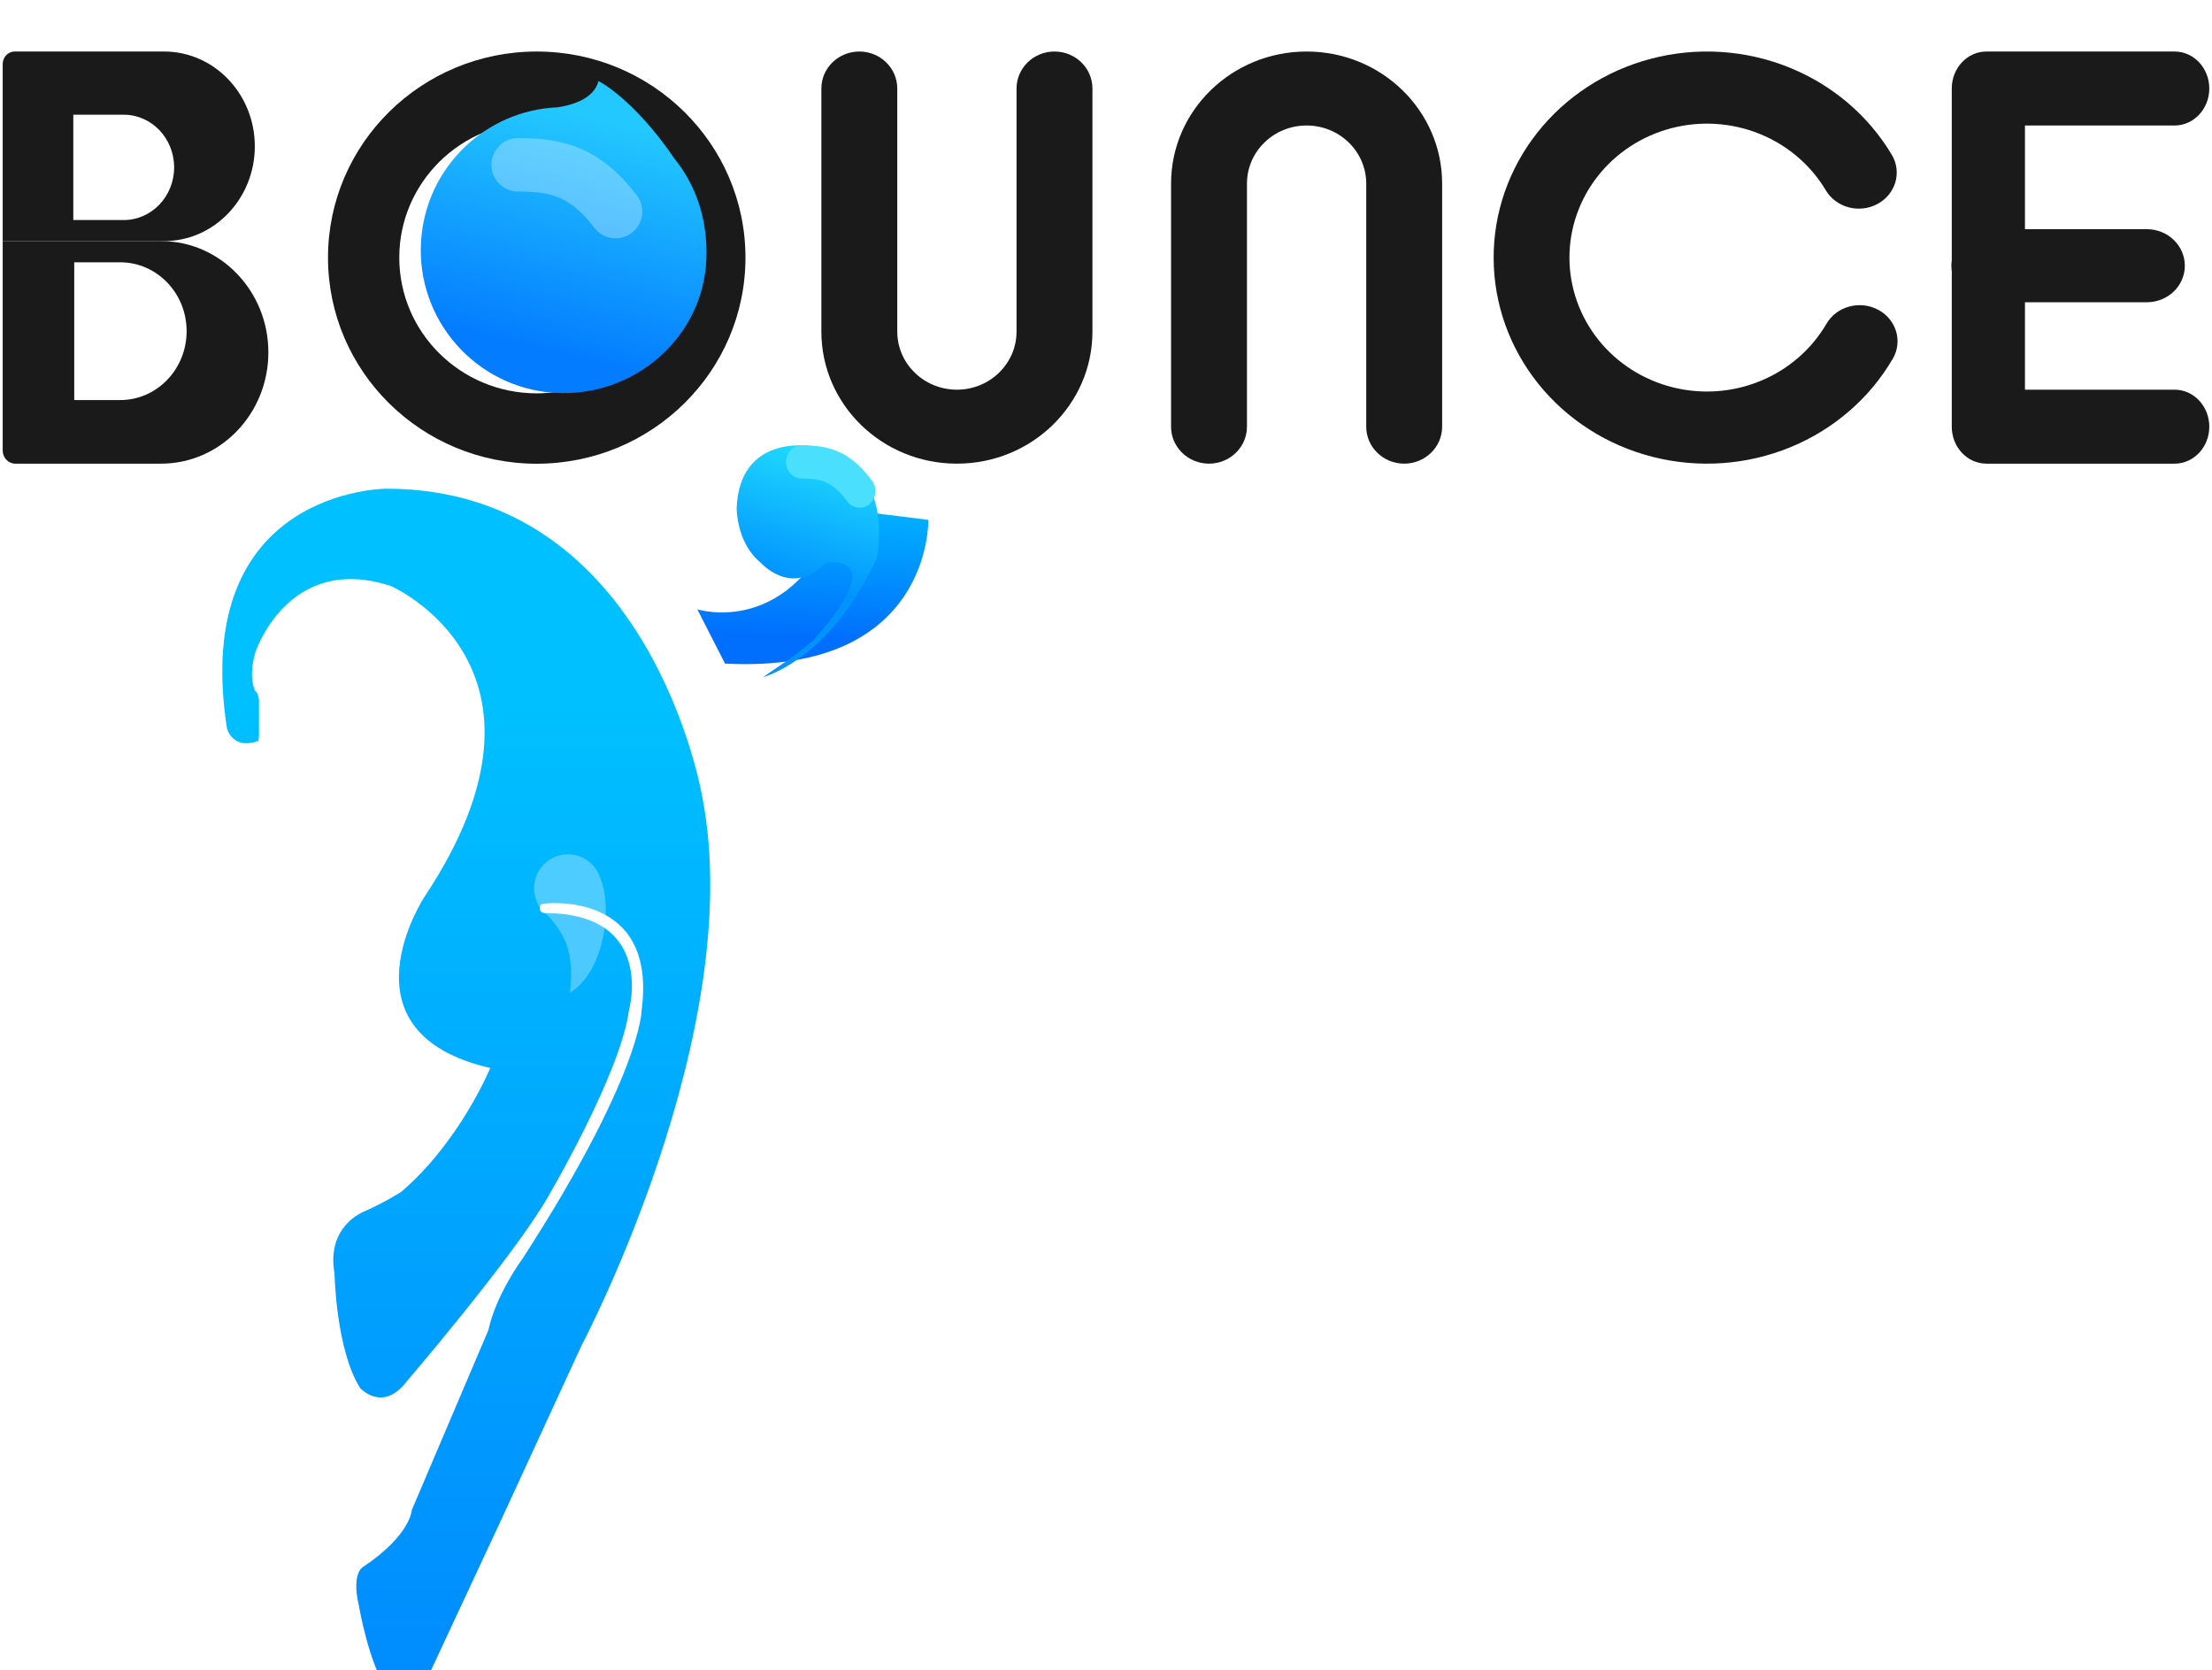 <svg width="816" height="616" viewBox="0 0 816 616" fill="none" xmlns="http://www.w3.org/2000/svg">
<g clip-path="url(#clip0)">
<path fill-rule="evenodd" clip-rule="evenodd" d="M719.874 98.001C719.874 90.559 726.15 84.526 733.891 84.526H791.962C799.703 84.526 805.979 90.559 805.979 98.001C805.979 105.443 799.703 111.476 791.962 111.476H733.891C726.15 111.476 719.874 105.443 719.874 98.001Z" fill="#1A1A1A"/>
<path fill-rule="evenodd" clip-rule="evenodd" d="M720 32.643C720 25.109 725.726 19.002 732.788 19.002H802.212C809.274 19.002 815 25.109 815 32.643C815 40.177 809.274 46.284 802.212 46.284H747V143.72H802.212C809.274 143.72 815 149.827 815 157.361C815 164.895 809.274 171.002 802.212 171.002H732.788C725.726 171.002 720 164.895 720 157.361V32.643Z" fill="#1A1A1A"/>
<path fill-rule="evenodd" clip-rule="evenodd" d="M5.429 19C2.983 19 1 21.07 1 23.624V88.921H60.52C79.01 88.921 94 73.269 94 53.96C94 34.652 79.01 19 60.52 19H5.429ZM45.64 42.307H27.04V81.152H45.64C55.913 81.152 64.24 72.456 64.24 61.729C64.24 51.003 55.913 42.307 45.64 42.307Z" fill="#1A1A1A"/>
<path fill-rule="evenodd" clip-rule="evenodd" d="M59.423 88.921H1V166.163C1 168.835 3.089 171.002 5.667 171.002H59.423C81.281 171.002 99 152.627 99 129.961C99 107.295 81.281 88.921 59.423 88.921ZM44.346 96.738H27.385V147.55H44.346C57.877 147.55 68.846 136.176 68.846 122.144C68.846 108.113 57.877 96.738 44.346 96.738Z" fill="#1A1A1A"/>
<path fill-rule="evenodd" clip-rule="evenodd" d="M198 171.028C240.526 171.028 275 136.995 275 95.015C275 53.034 240.526 19.002 198 19.002C155.474 19.002 121 53.034 121 95.015C121 136.995 155.474 171.028 198 171.028ZM198 145.072C226.005 145.072 248.708 122.66 248.708 95.015C248.708 67.369 226.005 44.957 198 44.957C169.995 44.957 147.293 67.369 147.293 95.015C147.293 122.66 169.995 145.072 198 145.072Z" fill="#1A1A1A"/>
<path fill-rule="evenodd" clip-rule="evenodd" d="M609.081 21.654C625.885 17.25 643.721 18.355 659.798 24.787C675.87 31.218 689.244 42.594 697.884 57.094C701.691 63.485 699.331 71.601 692.613 75.223C685.895 78.845 677.362 76.6 673.554 70.21C667.925 60.761 659.261 53.43 648.956 49.307C638.654 45.185 627.253 44.483 616.508 47.298C605.761 50.115 596.224 56.308 589.415 64.97C582.602 73.636 578.913 84.275 578.965 95.231C579.017 106.187 582.807 116.791 589.701 125.395C596.592 133.994 606.186 140.101 616.959 142.821C627.728 145.541 639.123 144.736 649.386 140.523C659.653 136.307 668.248 128.898 673.788 119.398C677.534 112.975 686.045 110.656 692.798 114.219C699.55 117.782 701.988 125.878 698.242 132.301C689.742 146.877 676.478 158.371 660.468 164.945C644.455 171.52 626.63 172.784 609.784 168.531C592.942 164.279 578.072 154.763 567.461 141.52C556.852 128.281 551.08 112.049 551.001 95.351C550.921 78.653 556.538 62.372 567.019 49.04C577.504 35.704 592.28 26.056 609.081 21.654Z" fill="#1A1A1A"/>
<path fill-rule="evenodd" clip-rule="evenodd" d="M317 19.002C324.732 19.002 331 25.109 331 32.643V122.284C331 134.123 340.85 143.72 353 143.72C365.15 143.72 375 134.123 375 122.284V32.643C375 25.109 381.268 19.002 389 19.002C396.732 19.002 403 25.109 403 32.643V122.284C403 149.19 380.614 171.002 353 171.002C325.386 171.002 303 149.19 303 122.284V32.643C303 25.109 309.268 19.002 317 19.002Z" fill="#1A1A1A"/>
<path fill-rule="evenodd" clip-rule="evenodd" d="M518 171.002C510.268 171.002 504 164.895 504 157.361L504 67.72C504 55.881 494.15 46.284 482 46.284C469.85 46.284 460 55.881 460 67.72L460 157.361C460 164.895 453.732 171.002 446 171.002C438.268 171.002 432 164.895 432 157.361L432 67.72C432 40.814 454.386 19.002 482 19.002C509.614 19.002 532 40.814 532 67.72L532 157.361C532 164.895 525.732 171.002 518 171.002Z" fill="#1A1A1A"/>
<g filter="url(#filter0_i)">
<path fill-rule="evenodd" clip-rule="evenodd" d="M238.892 63.633C246.742 73.34 251.156 86.139 250.576 100.592C249.41 129.689 223.686 151.724 194.623 149.884C165.56 148.045 143.491 122.994 145.331 93.931C147.053 66.725 169.116 45.647 195.769 44.574C201.038 43.776 209.078 41.483 210.784 34.892C210.784 34.892 223.632 41.211 238.892 63.633Z" fill="url(#paint0_linear)"/>
</g>
<g filter="url(#filter1_f)">
<path fill-rule="evenodd" clip-rule="evenodd" d="M181.27 60.793C181.269 55.35 185.681 50.939 191.123 50.938C198.742 50.938 206.47 51.569 214.074 54.804C221.807 58.095 228.496 63.675 234.91 72.041C238.222 76.36 237.405 82.546 233.086 85.857C228.767 89.168 222.581 88.351 219.27 84.032C214.353 77.618 210.202 74.575 206.357 72.939C202.382 71.247 197.793 70.646 191.124 70.646C185.681 70.646 181.27 66.235 181.27 60.793Z" fill="white" fill-opacity="0.3"/>
</g>
<g filter="url(#filter2_d)">
<g filter="url(#filter3_i)">
<path d="M237.243 199.734C237.243 199.734 272.773 210.994 290.243 162.734L322.454 166.734C322.454 166.734 323.954 223.734 247.454 219.734L237.243 199.734Z" fill="url(#paint1_linear)"/>
</g>
<g filter="url(#filter4_i)">
<path d="M286.623 172.522C286.623 172.522 298.103 185.562 310.623 172.522C310.623 172.522 335.454 168.234 305.954 201.234L298.454 207.234L287.454 214.734C287.454 214.734 309.714 209.283 326.954 175.862C327.801 174.221 328.635 172.513 329.454 170.734C329.454 170.734 337.454 135.234 304.743 129.482C304.743 129.482 278.783 125.182 277.743 152.442C277.753 152.442 277.623 165.222 286.623 172.522Z" fill="url(#paint2_linear)"/>
</g>
<g filter="url(#filter5_f)">
<path fill-rule="evenodd" clip-rule="evenodd" d="M289.954 140.368C289.954 136.98 292.569 134.234 295.795 134.234C300.311 134.234 304.891 134.627 309.398 136.641C313.982 138.689 317.946 142.161 321.748 147.369C323.711 150.057 323.227 153.907 320.667 155.968C318.107 158.029 314.441 157.521 312.478 154.832C309.563 150.84 307.103 148.946 304.824 147.928C302.468 146.875 299.748 146.501 295.795 146.501C292.569 146.501 289.954 143.755 289.954 140.368Z" fill="#4ADFFC"/>
</g>
</g>
<g filter="url(#filter6_di)">
<path d="M79.743 238.734C79.743 238.734 81.743 246.734 91.349 243.234L91.531 241.234V238.734V235.234V228.234C91.531 228.234 91.369 225.634 90.089 224.704C90.089 224.704 87.531 220.234 90.109 210.824C90.109 210.824 102.031 173.734 140.129 186.104C140.129 186.104 208.929 215.974 152.589 300.754C152.589 300.754 119.678 350.734 176.849 363.884C176.849 363.884 165.759 390.954 144.049 409.534C144.049 409.534 138.509 413.184 130.289 416.834C130.289 416.834 116.269 422.054 119.399 439.664C119.399 439.664 119.919 467.834 128.859 481.924C128.859 481.924 137.079 491.184 146.079 479.444C146.079 479.444 184.949 434.054 197.729 412.144C197.729 412.144 224.859 366.234 227.989 342.754C227.989 342.754 238.159 306.754 196.949 306.754C196.949 306.754 195.176 306.734 195.176 305.234C195.176 305.234 194.676 303.234 196.949 303.234C196.949 303.234 238.676 298.234 232.676 342.754C232.676 342.754 232.676 366.234 188.869 434.054C188.869 434.054 179.031 447.234 176.149 460.594L147.909 526.924C147.909 526.924 147.519 536.184 129.909 547.924C129.909 547.924 125.609 550.144 128.339 561.884C128.339 561.884 131.989 583.794 139.039 593.454C139.039 593.454 144.351 602.584 151.531 593.454L181.031 530.234L210.531 466.234C210.531 466.234 272.031 350.234 255.031 263.734C255.031 263.734 236.031 150.234 138.529 150.234C138.499 150.234 65.954 150.234 79.743 238.734Z" fill="url(#paint3_linear)"/>
</g>
<g filter="url(#filter7_f)">
<path fill-rule="evenodd" clip-rule="evenodd" d="M201.929 337.523C199.215 335.456 197.352 332.291 197.045 328.622C196.468 321.743 201.577 315.698 208.456 315.121C214.391 314.624 219.705 318.358 221.423 323.81C226.122 334.798 222.903 358.427 210.227 366.152C211.907 351.448 208.616 344.676 201.929 337.523Z" fill="white" fill-opacity="0.3"/>
</g>
</g>
<defs>
<filter id="filter0_i" x="142" y="26.002" width="122.573" height="127.214" filterUnits="userSpaceOnUse" color-interpolation-filters="sRGB">
<feFlood flood-opacity="0" result="BackgroundImageFix"/>
<feBlend mode="normal" in="SourceGraphic" in2="BackgroundImageFix" result="shape"/>
<feColorMatrix in="SourceAlpha" type="matrix" values="0 0 0 0 0 0 0 0 0 0 0 0 0 0 0 0 0 0 127 0" result="hardAlpha"/>
<feOffset dx="10" dy="-5"/>
<feGaussianBlur stdDeviation="10"/>
<feComposite in2="hardAlpha" operator="arithmetic" k2="-1" k3="1"/>
<feColorMatrix type="matrix" values="0 0 0 0 0.004 0 0 0 0 0.384 0 0 0 0 1 0 0 0 1 0"/>
<feBlend mode="normal" in2="shape" result="effect1_innerShadow"/>
</filter>
<filter id="filter1_f" x="171.27" y="40.938" width="75.675" height="56.953" filterUnits="userSpaceOnUse" color-interpolation-filters="sRGB">
<feFlood flood-opacity="0" result="BackgroundImageFix"/>
<feBlend mode="normal" in="SourceGraphic" in2="BackgroundImageFix" result="shape"/>
<feGaussianBlur stdDeviation="5" result="effect1_foregroundBlur"/>
</filter>
<filter id="filter2_d" x="207.243" y="129.234" width="153.074" height="150.701" filterUnits="userSpaceOnUse" color-interpolation-filters="sRGB">
<feFlood flood-opacity="0" result="BackgroundImageFix"/>
<feColorMatrix in="SourceAlpha" type="matrix" values="0 0 0 0 0 0 0 0 0 0 0 0 0 0 0 0 0 0 127 0"/>
<feOffset dy="30"/>
<feGaussianBlur stdDeviation="15"/>
<feColorMatrix type="matrix" values="0 0 0 0 0 0 0 0 0 0 0 0 0 0 0 0 0 0 0.35 0"/>
<feBlend mode="normal" in2="BackgroundImageFix" result="effect1_dropShadow"/>
<feBlend mode="normal" in="SourceGraphic" in2="effect1_dropShadow" result="shape"/>
</filter>
<filter id="filter3_i" x="237.243" y="157.734" width="105.213" height="62.201" filterUnits="userSpaceOnUse" color-interpolation-filters="sRGB">
<feFlood flood-opacity="0" result="BackgroundImageFix"/>
<feBlend mode="normal" in="SourceGraphic" in2="BackgroundImageFix" result="shape"/>
<feColorMatrix in="SourceAlpha" type="matrix" values="0 0 0 0 0 0 0 0 0 0 0 0 0 0 0 0 0 0 127 0" result="hardAlpha"/>
<feOffset dx="20" dy="-5"/>
<feGaussianBlur stdDeviation="17.5"/>
<feComposite in2="hardAlpha" operator="arithmetic" k2="-1" k3="1"/>
<feColorMatrix type="matrix" values="0 0 0 0 0.004 0 0 0 0 0.384 0 0 0 0 1 0 0 0 1 0"/>
<feBlend mode="normal" in2="shape" result="effect1_innerShadow"/>
</filter>
<filter id="filter4_i" x="271.743" y="129.234" width="58.574" height="90.5" filterUnits="userSpaceOnUse" color-interpolation-filters="sRGB">
<feFlood flood-opacity="0" result="BackgroundImageFix"/>
<feBlend mode="normal" in="SourceGraphic" in2="BackgroundImageFix" result="shape"/>
<feColorMatrix in="SourceAlpha" type="matrix" values="0 0 0 0 0 0 0 0 0 0 0 0 0 0 0 0 0 0 127 0" result="hardAlpha"/>
<feOffset dx="-6" dy="5"/>
<feGaussianBlur stdDeviation="5"/>
<feComposite in2="hardAlpha" operator="arithmetic" k2="-1" k3="1"/>
<feColorMatrix type="matrix" values="0 0 0 0 0.298 0 0 0 0 0.863 0 0 0 0 1 0 0 0 1 0"/>
<feBlend mode="normal" in2="shape" result="effect1_innerShadow"/>
</filter>
<filter id="filter5_f" x="279.954" y="124.234" width="53" height="43" filterUnits="userSpaceOnUse" color-interpolation-filters="sRGB">
<feFlood flood-opacity="0" result="BackgroundImageFix"/>
<feBlend mode="normal" in="SourceGraphic" in2="BackgroundImageFix" result="shape"/>
<feGaussianBlur stdDeviation="5" result="effect1_foregroundBlur"/>
</filter>
<filter id="filter6_di" x="28" y="150.234" width="254.002" height="507.278" filterUnits="userSpaceOnUse" color-interpolation-filters="sRGB">
<feFlood flood-opacity="0" result="BackgroundImageFix"/>
<feColorMatrix in="SourceAlpha" type="matrix" values="0 0 0 0 0 0 0 0 0 0 0 0 0 0 0 0 0 0 127 0"/>
<feOffset dx="-20" dy="30"/>
<feGaussianBlur stdDeviation="15"/>
<feColorMatrix type="matrix" values="0 0 0 0 0 0 0 0 0 0 0 0 0 0 0 0 0 0 0.35 0"/>
<feBlend mode="normal" in2="BackgroundImageFix" result="effect1_dropShadow"/>
<feBlend mode="normal" in="SourceGraphic" in2="effect1_dropShadow" result="shape"/>
<feColorMatrix in="SourceAlpha" type="matrix" values="0 0 0 0 0 0 0 0 0 0 0 0 0 0 0 0 0 0 127 0" result="hardAlpha"/>
<feOffset dx="24"/>
<feGaussianBlur stdDeviation="20"/>
<feComposite in2="hardAlpha" operator="arithmetic" k2="-1" k3="1"/>
<feColorMatrix type="matrix" values="0 0 0 0 0.004 0 0 0 0 0.384 0 0 0 0 1 0 0 0 1 0"/>
<feBlend mode="normal" in2="shape" result="effect2_innerShadow"/>
</filter>
<filter id="filter7_f" x="186" y="304.002" width="50.063" height="72.985" filterUnits="userSpaceOnUse" color-interpolation-filters="sRGB">
<feFlood flood-opacity="0" result="BackgroundImageFix"/>
<feBlend mode="normal" in="SourceGraphic" in2="BackgroundImageFix" result="shape"/>
<feGaussianBlur stdDeviation="5" result="effect1_foregroundBlur"/>
</filter>
<linearGradient id="paint0_linear" x1="246.244" y1="57.498" x2="225.815" y2="143.27" gradientUnits="userSpaceOnUse">
<stop stop-color="#23C8FE"/>
<stop offset="1" stop-color="#037CFF"/>
</linearGradient>
<linearGradient id="paint1_linear" x1="321.954" y1="163.234" x2="319.836" y2="211.999" gradientUnits="userSpaceOnUse">
<stop stop-color="#00B2FF"/>
<stop offset="1" stop-color="#006FFD"/>
</linearGradient>
<linearGradient id="paint2_linear" x1="321.954" y1="134.234" x2="308.362" y2="181.782" gradientUnits="userSpaceOnUse">
<stop stop-color="#1FDBFD"/>
<stop offset="1" stop-color="#0194FE"/>
</linearGradient>
<linearGradient id="paint3_linear" x1="245.954" y1="228.734" x2="245.954" y2="787.234" gradientUnits="userSpaceOnUse">
<stop stop-color="#00C0FF"/>
<stop offset="1" stop-color="#006FFD"/>
</linearGradient>
<clipPath id="clip0">
<rect width="816" height="616" fill="white"/>
</clipPath>
</defs>
</svg>
